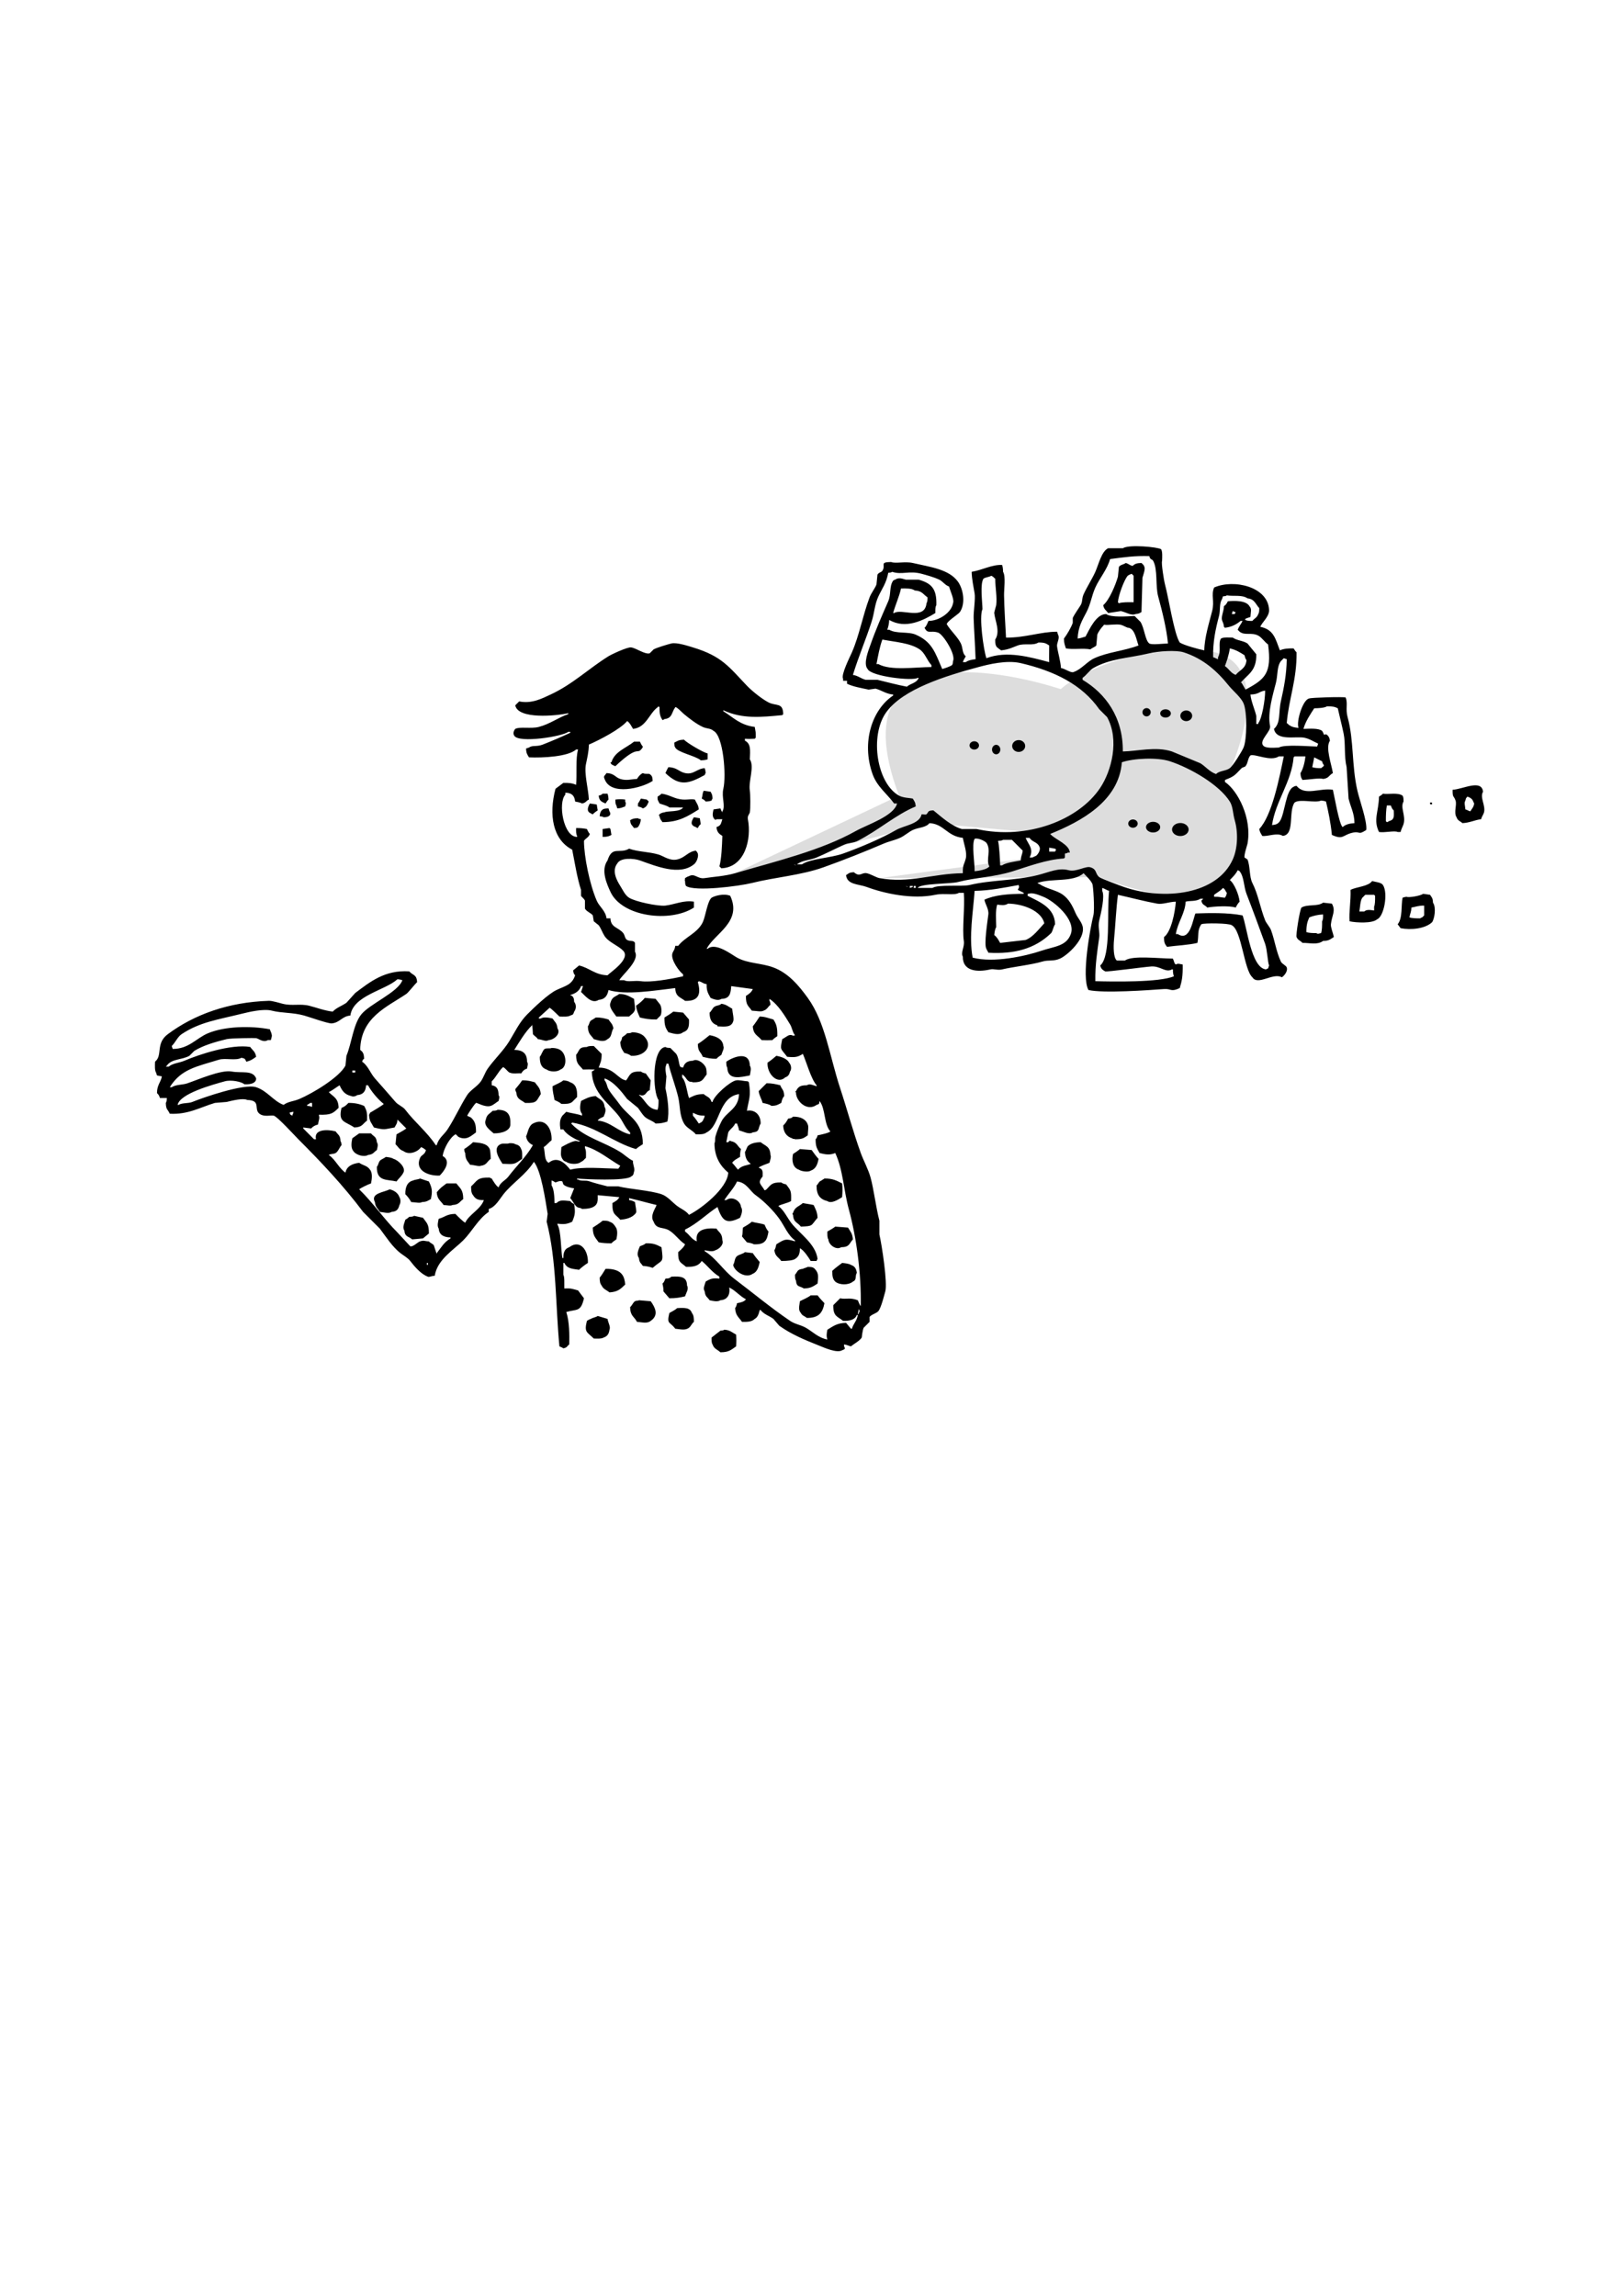 <?xml version="1.0" encoding="utf-8"?>
<!-- Generator: Adobe Illustrator 23.0.1, SVG Export Plug-In . SVG Version: 6.00 Build 0)  -->
<svg version="1.1" id="Calque_1" xmlns="http://www.w3.org/2000/svg" xmlns:xlink="http://www.w3.org/1999/xlink" x="0px" y="0px"
	 viewBox="0 0 595.276 841.89" enable-background="new 0 0 595.276 841.89" xml:space="preserve">
<path fill-rule="evenodd" clip-rule="evenodd" fill="#DDDDDD" d="M329.744,291.771l-60.12,28.44l71.28-18.36l44.28,3.96l7.2,6.84
	l-69.84,9.36l80.64-0.36c0,0,36.052,15.058,47.88,1.08s-1.8-36-1.8-36s24.054-47.915-10.263-48.349s-49.955,14.335-49.955,14.335
	S303.89,223.531,329.744,291.771z"/>
<g>
	<g>
		<path fill-rule="evenodd" clip-rule="evenodd" d="M501.104,304.371c0.423-3.071-2.376-10.66-3.24-14.4
			c-2.156-9.329-1.227-18.385-3.6-27c-0.836-3.037,0.171-5.019-0.72-7.2c-0.85-0.327-12.731,0.034-13.32,0.36
			c-2.339,0.293-4.857,8.387-3.96,10.8c-0.988-0.106-2.222-0.261-2.88-0.72c-0.824-0.372-0.78-0.617-1.44-1.08
			c0.807-9.151,3.727-15.804,3.6-25.92c-0.428-0.408-0.773-0.914-1.08-1.44c-2.174-0.029-3.724,0.127-5.04,0.72
			c-1.663-4.302-2.218-7.62-7.2-8.64c0.771-1.779,3.314-3.737,3.24-6.12c-0.267-8.568-12.934-11.497-20.16-8.28
			c-1.185,2.865,0.234,4.886-0.72,8.64c-1.084,4.265-2.817,9.701-2.88,14.4c-1.778-0.326-7.603-1.907-9-2.88
			c-2.027-2.949-4.035-16.143-5.4-21.24c-0.451-1.683-1.433-8.028-1.08-8.64c0.043-1.402,0.195-3.488-0.36-4.32
			c-1.109-0.809-11.858-1.852-14.04-0.36h-5.4c-2.41,1.138-3.5,5.991-4.68,8.64c-1.139,2.557-3.21,5.775-4.32,8.28
			c-0.709,1.599-0.293,2.659-1.08,3.96c-0.783,1.294-2.276,3.314-2.88,4.68v1.8c-0.65,1.799-2.075,4.227-3.24,5.76
			c0.027,1.867,0.357,2.372,0.72,3.6c2.735,0.521,6.153-0.168,9,0.36c0.493-0.518,1.76-0.909,2.16-1.44
			c0.12-1.32,0.24-2.64,0.36-3.96c0.315-0.952,1.463-2.536,2.16-3.24c0.226-0.103,0.022-0.498,0.72-0.36
			c0.933,0.184,4.237-0.387,5.76,0c1.14,0.29,2.236,1.146,2.88,1.08c2.341,0.547,2.807,4.461,3.6,6.48
			c-5.22,2.011-11.16,2.391-16.2,4.68c-2.662,1.209-4.766,4.109-7.56,5.04c-0.913,0.547-3.084-1.176-4.68-1.44
			c-0.181-2.671-1.101-5.514-1.44-7.92c-0.189-1.337,1.143-2.98,0.36-4.32c-0.12-0.36-0.24-0.72-0.36-1.08
			c-6.134,0.016-11.635,2.235-18.72,2.16c-0.213-4.146-0.658-11.113-0.72-15.48c-0.034-2.406,0.673-6.959-0.36-8.64
			c-0.017-1.111-0.125-1.845-0.36-2.52c-3.742-0.178-7.178,1.858-11.16,2.52c0.055,2.698,0.655,5.359,1.08,7.92
			c0.341,2.056-0.434,6.56-0.36,9c0.137,4.51,0.57,10.221,0.72,15.12c-1.322,0.149-2.765,0.419-3.6,1.08h-1.08
			c0.31-0.966,0.671-1.323,1.08-2.16c-1.353-1.022-1.026-3.079-1.8-4.68c-1.123-2.323-3.64-4.585-5.04-6.84
			c-0.981-0.735,4.11-3.833,4.68-4.68c2.177-3.236,1.219-8.477-0.72-11.16c-3.294-4.558-10.116-5.347-16.56-6.84
			c-2.786-0.645-6.493,0.307-7.92-0.36c-4.514,0.073-1.806,1.018-3.24,3.24c-0.344,0.533-1.503,0.657-1.8,1.44
			c-0.12,1.2-0.24,2.4-0.36,3.6c-0.59,1.434-1.95,3.164-2.52,4.68c-2.571,6.838-3.715,13.806-6.48,20.16
			c-0.776,1.783-4.109,8.295-3.24,9.72v0.72h1.44v1.08c2.213,1.069,5.018,1.533,7.92,2.16c0.84-0.12,1.68-0.24,2.52-0.36
			c1.971,0.453,3.964,1.994,6.48,2.16v0.36c-7.711,5.161-11.699,17.057-7.56,28.8c1.63,4.624,5.365,7.268,7.92,10.8h1.08
			c-1.173,4.642-10.976,7.754-15.12,10.08c-12.732,7.145-28.919,10.993-44.28,15.48c-3.746,1.094-8.083,1.315-11.16,1.8
			c-2.622,0.413-3.607-1.885-5.76-0.72c-0.835,0.267-0.804,0.374-1.44,0.72c-0.047,1.031-0.255,0.524,0,1.08
			c0.038,0.912,0.044,1.334,0.36,1.8c3.203,2.187,19.579,0.054,24.12-1.08c8.651-2.16,17.962-2.805,26.28-5.76
			c7.415-2.634,15.187-5.755,21.96-8.64c2.284-0.973,3.916-1.193,6.12-2.16c1.527-0.67,3.256-2.211,4.68-2.88
			c2.137-1.004,4.757-0.803,6.12-2.52c5.368,0.289,6.374,4.775,12.24,5.4c0.406,2.353,1.625,5.402,1.08,7.56
			c-0.609,2.412-1.164,2.172-1.08,5.4c-11.187,0.133-19.615,3.843-30.6,1.8c-1.173-0.218-3.226-1.523-4.68-1.8
			c-1.858-0.353-2.492,1.574-4.68-0.36c-1.834,0.094-1.829,0.418-2.88,1.08c0.406,3.584,4.627,3.228,7.56,4.32
			c6.569,2.447,16.78,4.644,25.2,2.88c3.323-0.696,6.933,0.323,8.64-0.72h1.8c0.435,5.195-0.664,13.292,0,17.64
			c0.341,2.23-1.233,4.208-0.36,5.76c-0.09,5.2,4.999,5.839,10.08,4.68c1.298-0.296,2.667,0.398,4.32,0
			c3.774-0.908,10.904-1.718,14.76-2.88c2.273-0.685,4.025,0.012,6.48-1.08c2.716-1.208,9.457-7.297,8.28-11.88
			c-0.417-1.624-1.904-3.233-2.52-4.68c-1.188-2.792-2.431-5.211-4.68-6.84c-2.496-1.807-6.023-2.158-8.64-3.96
			c-0.621-0.232-0.352-0.07-0.72-0.36c5.081-1.89,13.082-0.094,16.92-3.6c1.046,1.139,2.608,2.517,3.24,3.96
			c0.287,0.471,0.908,9.379,0.36,11.52c-1.033,4.034-4.514,22.563-1.8,27.36c5.416,1.233,22.019,0.066,27.72-0.36
			c2.701-0.202,2.381,1.222,5.76-0.36c0.785-2.654,1.144-4.188,1.08-8.64c-1.163-0.158-1.671-0.526-2.52,0
			c-0.603-0.319-0.605-1.199-1.08-2.16c-5.833-0.066-14.813-1.244-17.64,0.72h-2.88c-1.329-0.906-1.309-5.176-1.08-7.56
			c0.564-5.867,0.745-11.098,1.44-16.56c4.795,1.066,9.702,2.391,14.4,3.24c2.01,0.363,4.298-0.673,6.84-0.72
			c-0.296,3.957-1.706,11.061-4.32,12.96c-0.026,2.218,0.277,2.465,1.08,3.6c3.613-0.496,7.875-0.655,11.16-1.44
			c0.575-2.782-0.162-4.59,1.44-6.84c1.004-0.523,10.325-0.397,11.16,0.36c3.657,1.855,4.47,16.377,7.56,19.08
			c1.978,3.191,7.578-1.827,10.8,0c0.733-0.419,2.292-2.136,1.8-3.6c-0.254-0.756-1.757-1.279-2.16-2.16
			c-1.76-3.845-2.13-7.466-3.6-11.52c-0.404-1.114-1.747-2.552-2.16-3.6c-1.862-4.724-2.562-9.545-4.68-13.68
			c-1.153-2.251-0.796-6.238-1.8-8.64c-0.36-0.24-0.72-0.48-1.08-0.72c-0.25-0.906,1.001-4.611,1.08-5.04
			c1.725-9.364-3.559-19.508-8.28-22.68v-0.72c3.714-1.378,3.728-1.908,6.12-4.32c0.28-0.282,1.216-0.435,1.44-0.72
			c0.955-1.215,0.802-2.878,1.8-3.96c1.805-0.648,7.314,2.359,10.44,0.36h1.8c-1.678,8.117-4.313,21.632-9,26.64
			c0.241,1.317,0.596,1.538,1.08,2.52c1.984,0.326,5.475-1.33,7.56,0c4.518-0.499,1.935-8.847,4.32-12.24
			c2.029-1.449,7.442,0.307,9.72-0.72c0.935,0.072,1.223,0.159,1.8,0.36c0.848,3.705,1.738,7.784,2.16,12.24
			c4.082,1.857,3.914,0.14,7.2-0.72C499.187,304.54,497.781,306.497,501.104,304.371z M332.264,324.891
			c0.621,0.232,0.352,0.07,0.72,0.36C332.363,325.019,332.632,325.181,332.264,324.891z M334.784,325.251
			c-0.36,0.12-0.72,0.24-1.08,0.36v-0.72h1.08V325.251z M335.864,325.611h-0.72v-0.72h0.72V325.611z M416.144,225.891
			c-2.839,0.131-8.681,0.623-10.44-0.72c-3.691-0.011-6.167,5.716-7.56,8.28c-1.112,0.268-1.618,0.574-2.88,0.72
			c0.139-4.381,1.773-6.868,3.24-9.72c1.587-3.086,1.808-5.752,3.24-9c1.438-3.261,4.427-6.734,5.4-10.44
			c5.263-0.685,9.043-1.249,14.4-1.08c0.378,1.561,0.948,0.885,1.44,1.8c1.694,3.153,0.754,9.127,1.8,12.96
			c1.556,5.702,3.073,11.846,3.6,17.28c-2.073,0.052-5.862,0.571-6.84,0c-1.531-1.09-1.799-5.656-3.24-7.92L416.144,225.891z
			 M360.704,212.211c0.697-0.545,2.111-0.58,2.88-1.08c0.824,0.372,0.78,0.617,1.44,1.08c0.037,3.558,0.728,6.747,0.36,9.72
			c-0.041,0.329-0.756,2.513-0.72,2.88c0.278,2.819,2.316,6.731,0.36,9.72c-0.035,2.954,0.632,2.736,2.16,3.96
			c2.795-0.273,4.456-1.202,6.12-1.8c2.556-0.919,5.555,0.218,7.56-1.08c2.274-0.02,2.739,0.31,3.96,1.08
			c-0.002,2.452-0.083,4.516,0,6.12c-6.932-1.834-15.509-4.311-23.04-1.44c-1.045-3.083-2.76-15.183-1.44-18
			C360.296,220.524,359.417,214.222,360.704,212.211z M321.824,249.291h-4.32c-1.722-0.434-2.802-1.525-4.68-1.8
			c2.037-6.64,4.8-13.118,6.84-19.44c1.072-3.321,1.085-6.275,2.52-9.36c1.279-2.748,2.946-4.915,3.6-8.64
			c0.835-0.082,1.015-0.071,1.44-0.36c3.63,1.212,6.167-0.527,10.8,0.72c1.903,0.512,4.474,1.216,6.48,2.16
			c1.279,0.602,2.106,2.017,3.6,2.52c0.415,1.64,2.019,4.878,1.44,6.12c-0.546,3.347-5.05,6.491-9,6.48
			c-0.403,0.886-0.727,1.918-1.44,2.52c1.206,2.514,2.243,0.791,5.04,1.8c1.788,0.645,6.539,8.03,5.4,10.44
			c-0.082,0.835-0.071,1.015-0.36,1.44c-0.807,0.584-2.704,1.189-3.6,1.44c-2.612-6.059-3.691-9.968-9.72-12.6
			c-2.781-1.214-7.129-0.224-9.72-1.8h-0.72c0.39-1.041,0.66-2.231,0.72-3.6c6.067,3.541,12.598,0.097,16.92-2.52
			c-0.024-1.117-0.051-2.272,0.36-2.88c0.241-6.208-1.993-8.082-6.48-9.36h-4.68c-1.202-0.284-2.544-0.971-3.96,0
			c-0.621,0.232-0.352,0.07-0.72,0.36c-1.468,2.085-0.694,5.032-1.8,7.56c-2.452,5.602-4.524,10.287-6.48,15.84
			c-0.76,2.158-2.793,7.092-1.08,9c1.284,2.767,16.675,4.485,18.36,3.24h0.36c-0.727,1.974-2.917,1.99-4.32,3.24
			C329.047,251.154,325.145,250.065,321.824,249.291z M341.624,243.891v0.72c-6.171,0.035-14.96,1.407-19.44-1.08h-0.72
			c0.69-3.485,1.12-6.09,2.16-9c4.897,0.936,10.194,1.239,13.68,3.6C339.304,239.486,339.988,242.162,341.624,243.891z
			 M327.584,224.811c0.817-3.043,2.251-6.047,2.88-9c1.96-0.044,3.939-0.089,5.04,0.72c2.725,0.153,3.052,1.411,4.68,2.52
			c-0.008,0.982-0.014,1.65-0.36,2.16c-0.677,6.493-9.192,1.775-11.88,3.6H327.584z M291.224,316.971
			c0.621,0.232,0.352,0.07,0.72,0.36C291.323,317.099,291.592,317.261,291.224,316.971z M352.784,304.011
			c-3.81-1.062-7.564-4.505-10.44-6.84c-2.086,0.093-1.602,0.363-2.52,1.44c-0.352,0.212-0.684,0.03-1.8,0
			c-0.739,3.633-6.515,4.101-9.36,5.76c-5.187,3.025-13.667,6.604-19.44,8.64c-4.788,1.689-11.845,1.809-15.12,3.96h-1.8
			c1.932-1.569,4.676-1.471,7.2-2.52c3.205-1.331,7.014-3.298,10.08-4.68c1.83-0.825,3.285-0.548,5.04-1.44
			c7.549-3.836,14.035-9.644,21.24-12.6c-0.14-1.647-0.487-1.863-1.08-2.88c-0.905-0.233-3.494-0.229-5.04-1.08
			c-8.13-4.473-10.917-21.941-4.68-30.6c6.151-8.539,21.847-13.342,33.84-16.56c3.617-0.97,10.296-2.647,15.48-1.44
			c12.424,2.892,22.505,7.91,28.8,16.92l2.88,2.88c4.602,8.401,1.601,19.72-2.52,25.92c-7.799,11.734-26.658,19.256-45.36,15.12
			H352.784z M384.824,310.851c0.72,0.12,1.44,0.24,2.16,0.36l0.36,0.36c-0.12,0.24-0.24,0.48-0.36,0.72h-2.16V310.851z
			 M376.184,307.251h1.44c0.962,1.58,2.863,1.466,3.6,3.24c0.479,0.782-0.051,2.255-1.08,3.24c-0.308,0.238-1.13,0.487-1.44,0.72
			h-1.08C379.303,311.26,377.087,309.615,376.184,307.251z M375.104,311.931c-0.196,1.723-0.63,1.73-0.72,3.6
			c-1.909,0.406-5.322,0.747-6.84,1.8h-0.72c0.016-1.907-0.463-8.397-0.72-8.64v-0.36c0.912-0.038,1.334-0.044,1.8-0.36h3.24
			C372.464,309.291,373.785,310.611,375.104,311.931z M357.464,307.611c0.955-0.45,3.483,0.579,4.32,1.44
			c1.906,2.73-0.304,6.256,1.08,8.64c-0.649,1.111-3.892,1.678-5.4,1.8C357.57,316.921,356.313,309.555,357.464,307.611z
			 M382.664,328.851c3.851,1.498,12.03,8.343,10.08,13.68c-1.646,4.506-6.029,4.501-10.8,6.12c-5.641,1.914-17.542,4.59-25.2,2.52
			c-1.437-7.727,0.167-16.565,0.72-24.48c5.763-0.109,10.888-1.196,16.2-2.16v0.36c0.28,0.511-0.044,0.629-0.36,1.44
			c0.72,0.36,1.44,0.72,2.16,1.08v0.36c-5.55-0.003-10.764,0.429-14.4,2.16c0.28,1.648,1.672,3.456,1.44,5.4
			c-0.286,2.397-1.679,11.062-0.72,12.6c0.335,0.868,0.394,0.568,0.72,1.44c9.489,0.554,17.049-1.392,23.04-7.2
			c0.664-0.903,0.771-2.373,1.44-3.24c-0.191-6.209-5.823-8.228-10.08-10.44v-0.72h0.36
			C378.642,327.109,381.358,328.343,382.664,328.851z M365.744,331.731c1.316,0.148,2.781,0.445,3.96-0.36
			c5.617,0.059,12.247,2.64,13.32,7.2c-1.886,1.999-4.129,5.099-6.84,6.12c-3.12,0.36-6.24,0.72-9.36,1.08
			c-0.597-1.042-1.18-2.193-2.16-2.88c0.106-0.988,0.261-2.222,0.72-2.88C365.356,337.381,365.056,333.761,365.744,331.731z
			 M422.264,354.411c3.365-0.229,5.227,2.401,7.56,1.08h0.36c0.017,1.111,0.125,1.845,0.36,2.52c-5.29,2.304-22.583,1.96-28.8,1.8
			c-0.086-6.075,0.689-10.79,1.44-16.2c0.228-1.642-0.56-3.832,0-6.12c0.679-2.777,2.095-8.864,1.08-10.8v-1.08
			c1.17,0.332,1.415,0.745,2.52,1.08c-0.835,7.825,0.764,23.914-3.24,27.36c0.309,1.292,0.853,1.594,1.8,2.16
			C405.869,356.482,419.393,354.606,422.264,354.411z M454.664,319.491c1.643,2.01,1.509,5.674,2.52,8.28
			c2.223,5.731,4.775,12.638,6.84,18.36c0.75,2.079,0.954,6.87,1.44,7.92c-0.12,0.36-0.24,0.72-0.36,1.08
			c-0.621,0.232-0.352,0.07-0.72,0.36c-5.47-0.38-7.039-15.672-8.64-19.8c-5.416-1.069-12.178-0.893-17.28-0.72
			c-0.977,2.142-1.922,10.511-6.48,7.56h-0.72c0.661-4.28,3.412-7.595,3.6-11.88c1.469-0.427,3.825,0.013,5.4-1.08h1.08l-0.72,0.72
			c0.389,1.754,1.249,1.429,2.16,2.52c2.374-0.441,8.214-0.753,10.44,0c0.41-0.82,0.818-1.559,1.44-2.16
			c-0.206-2.398-1.974-6.754-3.6-7.92c1.084-1.159,2.127-2.069,2.88-3.6C454.566,319.363,454.297,319.202,454.664,319.491z
			 M445.304,328.851v-0.72c1.006-0.781,2.45-1.507,3.24-2.52c0.87,0.482,0.831,1.13,1.44,1.8c-0.204,1.141-0.316,1.047-0.72,1.8
			C447.134,329.018,447.365,328.805,445.304,328.851z M451.064,293.931c1.203,1.913,1.109,4.465,1.8,6.84
			c1.265,4.347,1.161,10.212-0.72,14.4c-5.747,12.793-24.868,15.23-39.96,10.08c-1.026-0.35-8.294-3.039-9-3.6
			c-1.587-1.262-0.753-2.857-3.24-3.6c-1.682-0.586-5.242,1.787-7.92,1.08c-3.852-1.017-6.836,0.625-11.52,1.8
			c-8.086,2.029-16.96,1.717-24.84,3.6c-2.841,0.679-11.448-0.293-13.68,1.08h-5.4c0.964-1.69,12.021-1.441,14.76-2.16
			c6.395-1.678,13.25-1.789,20.16-3.96c5.588-1.756,12.36-4.311,18.72-4.68l0.36-0.36v-1.44c0.74-0.144,0.694-0.089,1.08-0.36h0.72
			c-0.176-2.957-5.014-4.67-6.84-6.48l-0.36-0.36c11.262-4.54,25.207-12.011,26.28-26.28c4.26-1.463,12.969-1.893,17.64-0.36
			C436.739,281.677,447.203,287.789,451.064,293.931z M456.104,274.131c-0.666,1.526-3.797,6.608-5.04,7.56
			c-1.407,1.078-3.843,0.891-5.04,2.16c-2.38-0.803-3.82-2.758-5.76-3.96c-3.48-1.44-6.96-2.88-10.44-4.32
			c-5.959-1.936-12.479-0.091-18,0c0.133-12.542-6.354-21.273-14.76-26.28v-0.72c1.405-0.95,2.549-2.786,3.96-3.6
			c5.936-3.425,12.821-3.595,20.52-5.4c3.248-0.762,9.806-1.265,12.6-0.36c7.245,2.347,12.26,6.889,16.56,12.24
			c1.552,1.931,4.393,4.155,5.4,6.48C457.486,261.123,457.347,271.282,456.104,274.131z M449.264,244.251
			c0.672-1.73,1.539-4.348,1.8-6.48c2.333,0.538,3.758,1.468,5.4,2.52c0.182,0.766,0.322,1.302,0.72,1.8
			c-0.282,3.179-2.466,3.532-3.96,5.4C451.428,246.849,450.733,245.238,449.264,244.251z M456.824,252.891
			c-0.48-0.84-0.96-1.68-1.44-2.52h-0.36c2.708-3.188,5.839-4.262,5.76-10.44c-1.08-1.32-2.16-2.64-3.24-3.96
			c-1.627-1.073-3.859-1.056-5.4-2.16c-1.402-0.043-3.488-0.195-4.32,0.36c-1.099,1.523,0.17,4.804-1.08,6.84v0.72
			c-0.941-0.289-0.853-0.447-1.8-0.72c-0.119-5.67,0.893-10.304,2.16-15.12c0.543-2.063,0.046-4.615,1.08-6.12
			c0.12-0.36,0.24-0.72,0.36-1.08c0.835-0.082,1.015-0.071,1.44-0.36c2.318,0.417,5.572-0.307,7.56,1.08
			c2.631,0.274,2.954,2.126,4.32,3.6c-0.008,0.982-0.014,1.65-0.36,2.16c-0.503,1.406-1.361,1.506-2.16,2.52
			c-1.049,0.011-1.962,0.018-2.52-0.36c-0.784-0.378,1.292-0.893,1.8-1.08c0.113-1.949,0.585-2.89-0.36-3.96
			c-1.224-2.14-5.521-2.03-7.92-1.8c-0.437,0.855-0.675,1.275-1.44,1.8c-0.036,1.934-1.019,3.573-0.72,5.04
			c0.127,0.622,0.65,1.208,0.72,2.52l0.36,0.36c2.503-0.294,4.218-1.238,5.76-2.52h0.72c-0.521,1.141-1.258,1.909-1.8,3.24
			l0.72,0.72c1.93,1.524,4.307,0.1,6.84,1.44c1.331,0.704,2.359,2.397,3.6,3.24C466.471,246.827,464.119,249.02,456.824,252.891z
			 M453.224,224.451l-0.36,0.72h-1.08c0.12-0.36,0.24-0.72,0.36-1.08c0.621,0.232,0.352,0.07,0.72,0.36H453.224z M461.504,265.491
			h-0.72v-2.88c-0.408-2.056-1.898-5.293-2.16-7.92c3.267-0.085,3.057-1.146,5.4-1.44c0.031,3.557-1.261,10.518-2.52,11.88V265.491z
			 M469.064,274.131c-2.014,0.075-4.816,0.343-5.76-0.72c-1.613-1.907,2.958-5.164,2.52-7.2c-1.032-4.802,1.143-11.825,2.16-15.84
			c0.709-2.798,0.316-5.918,1.8-7.92l1.08-1.08c0.36,0.12,0.72,0.24,1.08,0.36c-0.06,5.531-1.004,10.336-2.16,15.48
			c-0.91,4.047,0.027,7.851-2.52,10.08c0.881,4.574,8.076,2.601,11.16,3.24c1.96,0.406,3.434,1.464,5.04,2.16
			c-0.12,0.36-0.24,0.72-0.36,1.08C480.563,273.74,471.044,272.89,469.064,274.131z M484.904,279.171
			c0.229,0.803,0.266,0.951,0.72,1.44c-0.418,0.8-0.521,0.542-1.08,1.08c-1.285,0.007-2.433-0.079-3.24-0.36
			c0.24-1.2,0.48-2.4,0.72-3.6C482.984,278.211,483.944,278.691,484.904,279.171z M488.864,289.611
			c-4.816-0.77-10.24,2.416-13.32-1.44c-0.74,0.144-0.694,0.089-1.08,0.36c-2.908,1.196-3.177,9.811-5.04,12.6
			c-0.686,0.976-1.343,1.291-2.88,1.44c1.288-8.771,7.186-15.885,7.92-24.84l0.36-0.36h3.96c-0.164,1.925-0.837,4.712-1.8,6.12
			c0.071,1.5,0.251,1.65,0.72,2.52c2.365-0.094,6.433-0.83,7.56-0.36c2.179-0.26,2.079-1.31,3.6-2.16
			c-0.477-3.24-2.825-9.291-1.08-11.88c-0.207-1.209-0.4-1.506-1.08-2.16c-0.69-0.331-0.264-0.144-1.08,0
			c-0.199-0.452-0.433-1.087-0.72-1.44c-1.294-1.028-4.497-0.802-6.84-0.72c0.818-2.901,2.536-5.338,3.96-7.56
			c1.388-0.029,3.729-0.094,4.68-0.72c1.9-0.027,2.898,0.148,3.96,0.72c0.617,2.811,1.629,6.725,2.16,9.36
			c0.737,3.66,0.1,8.076,1.08,12.24c0.24,3.84,0.48,7.68,0.72,11.52c0.722,3.055,2.13,5.317,2.16,9
			c-1.824,0.106-3.34,0.493-4.32,1.44C491.18,302.522,489.391,291.68,488.864,289.611z M419.024,211.851
			c0.279-0.933,1.078-3.122,0.72-3.96c-0.372-0.979-0.516-0.792-1.08-1.44c-1.674,0.047-2.408,0.262-3.24,1.08
			c-1.333-0.317-1.249-0.715-2.52-1.08c-0.769,0.572-1.996,0.631-2.52,1.44c-0.12,1.2-0.24,2.4-0.36,3.6
			c-0.861,2.994-3.157,8.563-5.4,10.44c0.326,1.65,1.046,1.762,1.8,2.88c1.56-0.24,3.12-0.48,4.68-0.72
			c1.832,0.366,3.84,1.799,5.4,1.08c1.35-0.13,1.339-0.279,2.16-0.72C418.784,220.251,418.904,216.051,419.024,211.851z
			 M415.784,220.851c-1.842-0.026-4.101-0.086-5.4,0.36c-0.12-0.12-0.24-0.24-0.36-0.36c0.139-2.448,2.316-8.297,3.6-9.72
			c0.348-0.289,0.987-0.531,1.44-0.72l0.72,0.72V220.851z M322.544,447.651c-1.263-4.85-2.074-11.62-3.24-15.84
			c-0.843-3.053-2.631-6.312-3.6-9c-2.854-7.92-4.997-15.977-7.56-23.76c-3.834-11.644-5.454-24.242-11.88-33.12
			c-3.197-4.417-7.072-9.106-12.6-11.16c-4.429-1.645-9.364-1.413-13.32-3.6c-1.982-1.095-7.914-5.774-10.8-3.24h-0.36
			c2.733-5.518,13.167-9.81,8.64-19.44c-2.435-0.987-5.88,0.082-6.84,0.72c-1.562,1.306-2.193,6.829-3.24,9
			c-1.928,3.997-6.487,5.371-9,8.64h-1.08c-0.172,1.537-0.857,1.964-1.08,2.88c-0.57,2.336,2.654,6.67,3.96,7.56v0.72
			c-5.067,1.126-11.802,2.294-15.48,1.8c-2.458-0.33-4.819,0.406-6.12-0.36h-1.8c1.006-1.983,7.578-7.172,5.76-10.44v-3.24
			c-0.545-1.087-1.776-0.462-2.88-1.08c-0.899-0.503-0.797-1.731-1.44-2.52c-1.755-2.153-4.602-1.993-4.68-5.4h-1.44
			c-0.377-2.851-2.636-4.264-3.6-6.48c-2.574-5.919-4.67-16.162-4.68-21.96c0.673-1.028,1.642-1.119,2.16-2.52
			c-0.473-0.482-0.781-1.144-1.08-1.8c-1.113-0.23-2.404-0.382-3.96-0.36c-0.024,1.117-0.051,2.272,0.36,2.88v0.36
			c-5.026,0.067-7.096-12.515-4.32-15.48v-0.72c2.398,0.044,3.366,1.093,3.6,3.24c0.751,0.149,1.972,0.341,2.52,0.72
			c1.604-0.334,1.312-0.876,2.52-1.44c-0.183-3.902-1.775-9.513-1.08-12.96c0.435-2.161,1.036-4.467,1.08-7.2
			c3.822-1.649,11.623-5.689,14.04-8.64c0.868,0.477,1.68,2.053,2.16,2.88c4.841-0.519,5.874-5.638,9-7.92l0.36-0.36
			c0.12,0.12,0.24,0.24,0.36,0.36c-0.045,2.489,0.244,3.35,1.08,4.68c0.621-0.232,0.352-0.07,0.72-0.36
			c2.967-0.293,2.602-2.54,3.96-4.32c0.241-0.51,2.618,2.011,3.24,2.52c1.951,1.598,4.499,3.605,6.84,4.68
			c1.603,0.736,2.808,0.413,3.96,1.44c3.627,1.811,4.73,16.449,3.6,21.24c-0.748,3.172,0.929,6.361-0.36,8.28v0.36
			c-0.289-0.348-0.531-0.987-0.72-1.44c-0.84,0.12-1.68,0.24-2.52,0.36c-0.316,1.406-0.576,2.609,0.36,3.6
			c0.536,0.231,0.156,0.447,0.72,0h2.16c-0.559,1.618-0.452,2.35-2.16,2.88c0.169,1.879,0.941,2.495,2.16,3.24
			c-0.137,3.729-0.304,8.304-1.08,11.16l0.72,0.72c8.679-0.406,11.117-10.696,9.72-18c-0.24-1.256,0.576-1.837,0.72-2.52
			c0.259-1.233,0.198-6.768,0-7.92c-0.595-3.468,1.782-8.8,0-11.52c0.141-3.33,0.414-5.753-1.8-6.84v-0.72
			c1.599,0.142,1.731,0.061,3.6,0l0.36-0.36c0.065-2.275-0.063-2.072-0.36-3.96c-5.381-0.661-7.838-3.473-11.52-5.76v-0.36
			c6.933,3.303,14.128,2.508,21.6,1.8l0.36-0.36c-0.083-4.395-2.574-2.863-5.4-4.32c-2.397-1.236-6.069-4.177-7.92-6.12
			c-6.553-6.88-9.181-10.835-19.8-14.04c-1.508-0.455-5.914-1.939-7.92-1.44c-1.254,0.312-5.138,1.447-6.48,2.16
			c-0.48,0.48-0.96,0.96-1.44,1.44c-1.753,0.522-4.916-1.913-6.84-2.16c-1.371-0.176-7.122,2.522-8.28,3.24
			c-7.16,4.436-13.114,10.278-21.24,14.04c-3.174,1.47-6.883,3.462-11.52,2.52l-1.44,1.44c1.005,5.224,15.069,3.886,19.44,2.88v0.36
			c-3.643,1.187-6.581,3.581-10.8,4.68c-2.847,0.742-6.991-0.173-8.64,0.72c-0.585,0.698-0.905,1.69-0.36,2.52
			c1.757,2.824,17.756,0.245,19.8-1.44h0.72v0.36c-3.136,1.473-6.814,3.042-10.08,4.32c-2.245,0.879-3.771,0.131-5.04,1.08
			c-0.36,0.12-0.72,0.24-1.08,0.36c0.079,1.857,0.438,2.145,1.08,3.24c5.031,0.226,14.316-0.226,17.28-2.88h0.72
			c-0.958,3.267-0.373,9.217-0.72,12.96c-1.237-0.566-2.607-0.778-4.68-0.72c-0.96,0.72-1.92,1.44-2.88,2.16
			c-2.52,9.52-1.023,18.632,6.12,22.32c0.998,5,1.805,10.353,3.24,14.76v2.16c0.208,0.474,1.229,1.103,1.44,1.8v2.88
			c0.45,1.043,2.273,1.646,2.88,2.52c0.12,0.72,0.24,1.44,0.36,2.16c0.6,0.48,1.2,0.96,1.8,1.44c0.956,1.303,1.263,2.561,2.16,3.96
			c1.467,2.289,4.953,3.448,6.84,5.4c2.857,3.044-4.855,7.978-5.76,9c-4.636-0.151-6.572-2.709-10.44-3.6
			c-0.72,0.6-1.44,1.2-2.16,1.8c0.161,1.072,0.182,1.215,0.72,1.8c-1.179,3.576-3.58,3.843-6.84,5.4c-3.07,1.467-8.348,6.525-10.8,9
			c-2.766,2.791-4.358,6.236-6.48,9.72c-2.15,3.531-5.571,6.74-7.92,10.08c-1.067,1.517-1.458,3.123-2.52,4.68
			c-1.256,1.843-3.89,3.233-5.04,5.04c-2.663,4.185-4.466,8.418-7.2,12.6c-1.272,1.946-3.27,3.148-3.96,5.76h-0.36
			c-3.174-4.821-7.696-8.391-11.16-12.96c-0.904-1.193-2.653-1.764-3.6-2.88c-2.518-2.967-5.047-5.772-7.56-8.64
			c-1.715-1.958-2.497-4.637-4.68-6.12c0.316-0.85,0.135-0.594,0.72-1.08c-0.059-1.823-0.395-2.473-1.44-3.24
			c0.256-11.92,9.623-15.611,16.92-20.52c0.774-0.521,2.997-3.449,3.96-4.32c-0.152-2.913-1.567-2.417-2.88-3.96
			c-8.946-0.588-14.391,3.857-19.8,7.92c-1.08,1.2-2.16,2.4-3.24,3.6c-1.82,1.242-3.559,1.732-5.04,3.24
			c-3.162-0.373-5.908-1.483-8.64-2.16c-3.35-0.83-6.212,0.163-9.72-0.72c-1.124-0.283-3.816-1.118-5.04-1.08
			c-14.764,0.462-27.34,4.984-37.08,12.24c-4.583,3.414-1.775,7.758-4.68,10.08c-0.041,1.329-0.158,3.186,0.36,3.96
			c0.12,0.36,0.24,0.72,0.36,1.08c0.6,0.12,1.2,0.24,1.8,0.36c-0.487,2.359-1.772,3.04-1.8,6.12c0.561,0.541,0.818,0.913,1.08,1.8
			h2.52c-0.038,0.912-0.044,1.334-0.36,1.8c0.041,2.641,0.779,2.334,1.44,3.96c6.756,0.369,11.095-2.339,16.56-3.96
			c1.44-0.12,2.88-0.24,4.32-0.36c2.333-0.579,6.109-1.471,7.56-0.72c5.573,0.138,1.789,3.845,5.04,5.4
			c1.598,0.764,3.694,0.122,4.68,0.36c1.297,0.313,7.654,7.294,9,8.64c8.415,8.413,16.538,17.024,23.76,26.64l6.12,6.12
			c2.227,2.957,4.655,6.761,7.56,9c1.148,0.885,2.732,1.754,3.6,2.88c1.576,2.045,3.925,4.835,6.48,5.76
			c0.416,0.254,1.22-0.247,2.52-0.36c0.904-5.889,6.918-9.437,10.44-12.96c3.202-3.203,5.549-7.912,9.36-10.44v-1.08
			c2.409-0.639,3.993-3.633,5.4-5.4c3.338-4.193,8.242-7.176,11.16-11.88c2.687,3.312,4.217,13.996,5.04,19.08
			c-0.12,0.96-0.24,1.92-0.36,2.88c3.702,14.381,3.207,30.501,4.68,45.72c0.452,0.199,1.087,0.433,1.44,0.72
			c1.507-0.322,1.216-0.719,2.16-1.44c0.072-3.362,0.109-8.265-1.08-11.88c3.893-1.162,5.325,0.102,6.48-5.04
			c-0.72-0.96-1.44-1.92-2.16-2.88c-2.124-0.574-2.476-0.831-5.04-0.72c-0.043-2.032,0.143-4.131-0.36-5.04v-4.32h0.36
			c1.063,2.105,2.697,2.11,5.4,2.52c0.867-0.861,2.225-1.875,3.24-2.52c0.231-4.38-2.691-8.863-6.84-5.76
			c-1.616,0.551-2.164,1.805-2.16,3.96h-0.36c-0.576-2.963-0.418-10.033-1.8-12.24v-0.36c2.426,0.317,3.599,0.163,5.4-0.72
			c1.121-2.61,1.172-3.522,0.72-6.48c-0.683-0.357-0.989-0.496-1.44-1.08c-2.295-0.168-3.666-0.635-5.04,0.72h-0.72
			c-0.024-2.053-0.157-5.131-1.08-6.48v-1.8c0.752,0.168,0.99,0.55,1.44,0.72c0.374-0.101,1.707-0.795,2.52-0.36
			c0.12,0.36,0.24,0.72,0.36,1.08c0.809,0.824,2.553,1.265,3.96,1.44c-0.48,1.2-0.96,2.4-1.44,3.6
			c0.856,0.811,1.562,2.633,2.52,3.24c0.757,0.48,1.224,0.19,1.8,0.72c1.889-0.012,3.615-0.229,4.68-1.08
			c1.074-0.848,1.161-1.93,1.08-3.96c2.64,0.24,5.28,0.48,7.92,0.72c-0.442,1.077-1.599,1.632-2.52,2.16
			c-0.103,4.463,1.093,3.964,2.88,6.12c2.026-0.159,4.501-0.696,5.76-2.52c0.329-0.558-0.242-2.624-0.36-3.96
			c-0.794-0.365-1.022-0.575-2.16-0.72v-0.72c3.368,0.737,6.865,1.778,10.08,2.52c-0.501,1.411-2.536,3.997-1.08,6.12
			c1.057,2.97,3.452,1.803,5.76,3.24c2.131,1.327,3.647,3.702,5.76,5.04c-0.44,1.119-1.68,2.13-2.52,2.88
			c-0.093,3.959,0.967,3.689,2.88,5.4c2.974,0.062,4.635-0.411,5.76-2.16c2.273,1.872,3.844,4.214,6.48,5.76v0.72
			c-2.428-0.292-3.297,0.035-5.04,1.08c-0.316,1.191-1.095,2.471-0.36,3.6c0.218,2.001,0.96,2.005,1.8,3.24
			c1.073,0.247,2.957,0.694,3.96,0c2.822-0.16,3.622-2.399,3.24-4.68c2.418,1.188,3.804,3.145,6.12,4.32
			c-0.529,0.919-2.076,1.239-3.24,1.44c-0.182,0.766-0.322,1.302-0.72,1.8c0.152,2.793,1.392,3.37,2.52,5.04
			c2.217,0.053,3.618-0.04,4.68-1.08c1.083-0.532,1.539-1.963,1.8-3.24h0.36c1.205,1.571,3.052,2.058,4.68,3.24
			c0.72,0.84,1.44,1.68,2.16,2.52c4.341,3.093,9.097,5.093,14.4,7.2c2.188,0.869,6.673,2.925,8.64,1.8
			c1.033-0.44,1.285-0.472,0.72-1.44v-0.72c1.25,0.193,1.431,0.455,2.52,0.72c1.115-0.956,3.218-2.011,3.96-3.24
			c0,0,0.279-2.743,0.72-3.6l2.16-2.16v-1.8c0.635-0.905,2.53-1.284,3.24-2.16c1.057-1.305,2.222-6.2,2.52-7.2
			c0.878-2.946-1.24-16.92-2.16-20.88V447.651z M107.264,408.771v0.36c-0.24-0.12-0.48-0.24-0.72-0.36
			c-0.12-0.24-0.24-0.48-0.36-0.72c0.548-0.197,0.602-0.254,1.44-0.36C107.481,408.431,107.535,408.385,107.264,408.771z
			 M104.024,405.171c-3.704-1.334-5.937-5.135-10.08-6.48c-4.468-1.451-19.731,3.903-23.4,5.4c-1.495,0.61-3.723,0.261-5.04,1.08
			h-0.36c0.847-4.161,12.839-7.407,17.28-8.64c2.354-0.653,6.185,0.125,7.2,1.08c2.769,0.155,4.382-0.645,4.32-2.16
			c-1.3-3.15-5.128-1.827-9-2.52c-3.934-0.704-12.388,3.025-16.2,4.32c-1.918,0.652-4.171,0.401-5.76,1.44h-0.72
			c4.143-6.68,9.889-7.573,18-10.08c2.369-0.733,6.273,0.463,8.28-0.72c1.411,0.28,1.269,0.384,1.8,1.44
			c1.717-0.392,2.452-1,3.6-1.8c-0.325-2.012-1.268-2.278-2.16-3.6c-6.918-1.181-18.863,2.769-24.12,5.04
			c-1.868,0.807-4.334,0.91-5.76,2.16h-1.08c0.12-0.12,0.24-0.24,0.36-0.36c1.833-2.586,5.376-2.013,8.28-3.6l1.8-1.8
			c3.264-2.028,7.77-3.329,11.88-4.32c1.514-0.365,10.457-0.443,10.8-0.36c1.202,0.292,2.573,1.717,4.32,0.72h1.08
			c0.238-0.992,0.422-1.374,0.36-1.8c-0.219-1.233-0.419-1.116-0.72-2.16c-7.055-1.352-16.572-1.122-22.68,1.44
			c-4.363,1.83-7.033,5.776-12.96,5.76c-0.12-0.36-0.24-0.72-0.36-1.08c1.287-1.194,2.156-3.357,3.6-4.32
			c6.683-4.456,13.19-5.302,22.32-7.56c2.407-0.595,7.72-1.869,10.8-1.08c3.699,0.947,7.646,0.624,11.88,1.8
			c1.529,0.425,8.864,3.002,10.08,2.88c3.082-0.308,3.765-2.647,6.84-2.88c0.996-7.388,12.713-9.19,17.28-13.32
			c0.935,0.072,1.223,0.159,1.8,0.36c-1.608,4.472-11.965,8.643-15.12,12.6c-2.901,3.638-3.496,10.57-5.4,15.12
			c-0.12,1.2-0.24,2.4-0.36,3.6c-2.293,4.357-12.086,10.188-16.92,12.24C107.725,403.885,105.628,403.915,104.024,405.171z
			 M130.304,392.571v0.72h-1.08v-0.72H130.304z M114.464,404.451v1.44c-0.578-0.205-0.86-0.302-1.8-0.36v-0.36
			c0.448-0.241,0.744-0.391,1.08-0.72H114.464z M156.944,463.851h-0.36v-0.72h0.36V463.851z M248.384,442.251
			c-1.731-1.287-3.556-3.575-5.76-4.32c-4.173-1.411-11.787-1.871-15.84-2.88h-3.96c-1.775-0.451-4.972-1.242-6.48-1.8
			c-1.696-0.627-3.107,0.072-4.32-0.72h-0.36v-0.36c2.588,0.253,17.878,0.997,19.8-0.72c0.866-0.472,0.85-0.734,1.08-1.8
			c0.472-1.031-0.578-2.818-0.36-3.96c-1.855-0.91-3.093-2.252-4.68-3.24c-5.966-3.714-12.898-5.251-17.64-10.08l-0.36-0.36
			c0.12-0.12,0.24-0.24,0.36-0.36c8.917,1.542,15.212,7.393,23.4,9.72c0.651-0.624,1.796-1.315,2.52-1.8
			c-0.043-8.537-5.267-9.955-8.64-14.76c-1.262-1.798-2.99-3.642-3.96-5.4c-0.665-1.206-0.595-2.307-1.44-3.24v-0.72
			c3.378,1.176,6.251,4.877,8.28,7.56c1.32,1.08,2.64,2.16,3.96,3.24c0.919,1.175,1.704,2.723,2.88,3.6
			c1.135,0.846,2.591,1.202,3.6,2.16c2.063,0.002,3.003-0.331,4.32-0.72c0.814-3.503,0.102-8.571-0.72-12.24
			c0.12-1.44,0.24-2.88,0.36-4.32c-0.158-1.023-0.677-3.241,0-4.32v-0.36h0.72c1.035,4.068,2.7,8.474,3.6,12.24
			c0.777,3.254,0.385,6.602,2.16,9.72c0.94,1.65,3.181,2.509,4.32,3.96c1.724,0.034,3.052,0.008,3.96-0.72
			c5.04-2.448,4.221-12.886,11.88-14.04c-0.223,5.57-4.615,6.35-6.48,10.08c-0.868,1.736-1.685,3.682-2.16,5.4
			c-0.277,1.003,0.036,1.887-0.36,2.52c-0.042,5.134,2.257,8.498,5.04,10.8c-0.272,5.776-10.036,13.357-14.4,15.48
			C251.685,444.049,249.806,443.308,248.384,442.251z M254.144,409.131v-1.08c1.735,0.827,2.145,1.032,4.32,1.08
			c-0.144,0.74-0.089,0.694-0.36,1.08c-0.416,1.178-0.764,1.301-1.8,1.8C255.719,411.108,254.906,409.911,254.144,409.131z
			 M314.984,481.491v0.36h-0.36c0.12-0.6,0.24-1.2,0.36-1.8C315.357,480.674,315.372,480.866,314.984,481.491z M315.704,478.971
			c-0.441-0.529-0.8-1.512-1.08-2.16c-2.933-1.129-4.257-0.236-6.48-0.72l-2.52,2.52c-0.064,4.112,1.433,4.055,3.6,5.76
			c2.47,0.055,4.382-0.409,5.04-2.16h0.36c-0.379,2.325-1.613,3.058-2.16,5.04h-0.36c-0.6-0.72-1.2-1.44-1.8-2.16
			c-3.22,0.106-4.422,1.031-6.84,2.52c-0.262,1.22-0.421,2.43,0,3.6c-3.392-0.638-5.458-2.941-7.92-4.32
			c-2.022-1.133-3.937-1.284-5.76-2.52c-7.054-4.782-13.721-10.347-20.52-15.48c-3.83-2.892-6.66-7.544-10.8-10.08v-0.36
			c1.073,0.247,2.957,0.694,3.96,0c1.488-0.453,3.141-2.219,2.52-3.6c-0.086-2.677-1.14-2.713-2.16-4.32
			c-4.218-0.299-7.961,0.368-7.2,4.68c-1.934-0.692-2.729-2.531-4.32-3.6v-0.72c4.565-2.222,7.849-5.669,11.88-8.28
			c1.761,4.951,3.101,6.557,8.28,3.96c0.438-1,1.183-2.778,0.36-3.96c-0.13-2.16-3.178-4.169-5.4-2.52h-0.72
			c1.467-2.351,3.423-4.239,4.68-6.84c3.517,0.389,4.585,3.416,6.84,5.04c3.093,2.228,6.436,5.577,8.64,8.64
			c1.918,2.665,3.12,6.018,5.76,7.92v0.36c-3.483-1.05-3.733-0.824-6.84,1.08c-0.159,0.748-0.342,1.642-0.72,2.16
			c0.257,2.3,1.514,2.496,2.52,3.96c2.201,0.042,4.444-0.275,5.04-0.72c1.301-0.853,1.794-1.775,1.8-3.96
			c1.423,0.706,3.15,3.313,3.96,4.68h2.16c0.232-0.621,0.07-0.352,0.36-0.72c-0.68-5.641-6.84-9.478-9.72-13.32
			c-1.453-1.938-2.709-4.721-4.68-6.12c1.064-0.65,3.223-0.998,4.68-1.8c0.129-3.824-0.101-3.861-1.8-6.12
			c-0.766-0.182-1.302-0.322-1.8-0.72c-3.619-0.069-3.735,0.864-5.4,2.52c-0.37,0.291-0.089,0.133-0.72,0.36
			c-1.25-2.264-2.812-2.634-0.72-5.04c0.075-2.046,0.085-2.734-1.44-3.24c0.357-0.566,3.266-1.497,3.96-1.8
			c0.265-1.106,0.702-2.184,0.36-2.88c-0.133-3.172-1.824-3.263-3.6-4.68c-2.017,0.051-3.633,0.426-4.68,1.44
			c-0.45,0.561-0.641,1.592-1.08,2.16c0.123,2.197,0.761,3.42,2.16,4.32c-1.446,0.689-3.311,0.507-4.68,2.16
			c-0.317-0.242-1.343-1.721-2.16-2.52c0.477-0.868,2.053-1.68,2.88-2.16c0.002-1.197,0.103-2.142,0.36-2.88
			c-1.344-1.068-1.49-2.484-3.6-2.88c-0.795-0.305-0.404-0.28-1.08,0.36h-0.72c0.24-1.2,0.48-2.4,0.72-3.6
			c0.596-1.207,2.005-1.903,2.52-3.24h0.72c0.286,1.081,0.556,1.266,0.72,2.52c1.485,0.313,3.581,1.654,5.04,0.72
			c2.723-0.26,1.809-1.494,2.88-3.24c0.05-3.425-2.377-5.237-5.04-4.68c0.736-4.445,1.559-5.257,0.72-10.44l-0.36-0.36
			c-1.75-0.102-3.178-0.564-4.32-0.36c-2.218,0.395-8.208,5.649-8.64,7.92h-0.36c-0.607-1.89-1.618-1.765-2.88-2.88
			c-2.821,0.015-3.574,0.644-5.4,1.44c-0.762-2.127-1.04-6.025-2.52-7.56v-1.08c1.197,0.569,1.499,1.95,2.52,2.52
			c0.554,0.309,1.063,0.072,1.44,0.36c3.59,0.064,3.549-1.019,5.04-2.88c-0.001-1.513-0.075-2.439-0.72-3.24
			c-0.711-1.121-2.851-2.672-4.32-1.8c-2.164,0.054-3.103,0.876-3.6,2.52c-0.74-0.144-0.694-0.089-1.08-0.36
			c-0.51-0.932-0.469-3.183-1.44-4.68l-2.16-2.16c-0.912-0.038-1.334-0.044-1.8-0.36c-5.096,0.532-4.687,16.68-2.52,19.44
			c0.014,1.374-0.054,2.719-0.36,3.6c-3.743-0.236-4.482-3.712-6.84-5.4c0.503-0.324,0.701,0.438,1.8,0
			c0.936-0.373,0.956-1.369,2.16-1.8c0.12-1.2,0.24-2.4,0.36-3.6c-0.6-0.84-1.2-1.68-1.8-2.52c-0.766-0.182-1.302-0.322-1.8-0.72
			c-4.042-0.107-3.827,1.056-5.4,3.24c-3.045-0.35-4.433-4.718-10.08-4.68c0.544-1.638,1.129-2.438,1.08-5.04l-2.88-2.88
			c-1.049-0.011-1.962-0.018-2.52,0.36c-3.196,0.034-2.574,1.247-3.96,2.88c0.005,3.448,1.108,3.623,2.52,5.4
			c2.134-0.041,2.425-0.091,4.32,0c-0.335,0.328-0.627,0.486-1.08,0.72c0.167,7.994,6.531,11.786,10.08,16.56
			c1.366,1.838,2.237,4.298,3.96,5.76v0.72c-4.317-0.893-7.238-4.698-11.88-5.04c0.434-0.754,1.426-1.072,2.16-1.44
			c0.429-0.978,1.125-2.485,0.36-3.6c-0.262-2.597-1.803-2.647-3.24-3.96c-2.518,0.183-3.679,0.975-5.4,1.8
			c-0.353,1.54-0.663,3.592,0.36,4.68v0.72c-1.503-0.675-4.078-0.887-5.76-1.44c-0.48,0.48-0.96,0.96-1.44,1.44
			c-1.078,1.457-0.975,3.125-0.72,5.04h1.08c1.253,1.977,3.917,3.336,6.12,4.32c-0.753,0.38-0.879-0.328-2.16,0
			c-1.62,0.414-3.354,1.42-4.68,2.16c-0.133,1.874-0.451,3.055,0.36,4.32c0.508,0.71,0.474,0.759,1.44,1.08
			c1.182,0.926,4.304,1.065,5.4,0c1.071-0.419,1.007-0.841,1.8-1.44c0.037-1.257,0.121-2.883-0.36-3.6v-0.72
			c4.855,1.341,8.89,4.879,12.96,7.2c-0.24,0.36-0.48,0.72-0.72,1.08c-5.52-0.109-13.293-0.837-17.64,0.36
			c-1.602-2.09-4.614-5.257-7.92-2.52c-1.704-0.946-1.226-3.738-1.8-5.76c1.13-0.724,1.852-1.748,2.88-2.52
			c0.23-4.409-2.47-8.471-6.84-6.12c-1.707,0.919-1.936,3.67-2.52,4.68c0.295,1.711,1.188,2.581,2.52,3.24
			c-2.636,4.495-5.982,7.533-9,11.52c-1.105,1.459-2.914,2.008-3.6,3.96c-0.904-0.499-1.997-2.376-2.52-3.24
			c-0.621-0.232-0.352-0.07-0.72-0.36c-4.807-0.094-4.549,1.217-6.84,3.24c0.001,1.513,0.075,2.439,0.72,3.24
			c0.876,1.348,1.64,1.832,3.96,1.8c-1.258,3.506-5.327,5.093-6.84,8.28c-0.815-0.391-2.912-2.511-3.6-3.24
			c-3.257,0.053-3.758,1.17-6.12,1.8c-0.239,1.039-0.664,2.638,0,3.6c0.181,2.37,1.921,3.183,4.32,3.24v0.36
			c-2.446,1.445-3.325,3.243-5.04,5.4v0.36c-0.36-1.08-0.72-2.16-1.08-3.24c-0.418-0.6-1.327-0.808-1.8-1.44
			c-1.594-0.028-1.685-0.489-3.24,0c-0.911,0.287-2.524,2.091-3.6,1.8c-1.56-1.68-3.12-3.36-4.68-5.04
			c-4.964-4.978-8.997-10.947-14.04-15.84c0.251-0.358,3.302-1.851,4.32-2.16c0.363-1.614,0.624-3.843-0.36-5.04
			c-1.039-1.55-2.43-1.469-3.96-2.52c-2.431,0.259-4.637,1.26-5.04,3.6c-2.443-1.664-3.669-4.805-6.12-6.48
			c0.675-0.481,1.694-0.25,2.52-0.72c0.942-0.536,1.408-2.106,2.16-2.88c-0.082-0.835-0.071-1.015-0.36-1.44
			c-0.129-2.301-0.886-2.264-1.8-3.6c-3-0.818-8.107-0.874-7.2,2.88h-0.72c-1.32-1.32-2.64-2.64-3.96-3.96v-0.36
			c0.96,0.12,1.92,0.24,2.88,0.36c0.675-0.715,1.381-1.163,2.52-1.44c0.201-1.298,0.721-2.492,0.36-3.24v-0.36
			c4.477,0.112,5.148-0.495,7.2-2.52c-0.057-3.556-1.868-4.002-3.6-5.76c1.443-0.731,2.651-1.712,3.96-2.52
			c0.927,2.015,1.877,3.43,4.32,3.96c0.529,0.282,1.467,0.161,2.16-0.36c2.189-0.158,3.126-1.424,3.24-3.6h0.72
			c1.146,2.228,3.809,5.351,5.76,6.84c-0.284,0.471-4.368,2.841-5.04,3.24c-0.232,0.621-0.07,0.352-0.36,0.72
			c0.115,2.545,0.951,3.047,1.8,4.68c4.218,1.008,3.538,0.671,7.56,0c0.546-1.071,0.954-1.28,1.08-2.88
			c1.08,1.08,2.16,2.16,3.24,3.24c-1.054,0.808-2.547,1.519-3.6,2.16c-0.12,1.2-0.24,2.4-0.36,3.6
			c0.998,0.962,1.374,2.011,2.88,2.52c2.149,1.648,5.445,0.201,6.48-1.44c0.971,0.332,1.054,0.618,1.8,1.08
			c-0.454,1.855-1.587,1.585-2.16,2.88c-1.962,4.437,2.747,6.654,7.2,6.48c1.406-1.391,4.527-5.227,1.08-7.2
			c0.403-2.716,2.635-6.733,4.68-7.92c0.543,0.046,0.574,0.716,1.44,1.08c2.869,1.207,4.547-0.744,6.12-1.8
			c0.043-2.813-0.399-4.118-1.8-5.4c-0.308-0.239-1.13-0.487-1.44-0.72c-0.081-0.047,2.439-4.034,3.24-4.68
			c0.158-0.285,3.263,1.757,5.4,1.08c1.019-0.323,1.993-1.263,2.88-1.8c0.196-0.981,0.504-1.354,0-2.16
			c-0.03-2.161-0.616-3.294-2.52-3.6v-1.44c1.535-1.456,2.436-3.569,3.96-5.04c0.351-0.724,1.913,1.549,2.52,1.8
			c1.714,0.709,3.356,0.081,4.32,0.36c0.576-0.89,1.02-1.433,2.16-1.8c0.158-1.163,0.526-1.671,0-2.52
			c0.035-3.1-1.699-4.324-4.68-4.32c1.88-2.95,3.976-6.604,6.48-9v-0.36c0.205,0.421,0.36,3.6,0.36,3.6
			c0.495,0.648,1.314,0.963,1.8,1.8c1.709,0.153,2.84,1.017,3.96,0.36c1.972-0.107,4.594-2.325,3.24-4.32
			c-0.206-2.007-0.976-2.334-1.8-3.6c-1.112-0.255-3.274-0.722-4.32,0h-0.72v-0.36c1.32-1.2,2.64-2.4,3.96-3.6
			c0.688,0.378,2.924,2.568,3.6,3.24c1.329,0.041,3.186,0.158,3.96-0.36c1.092-0.389,1.066-0.331,1.44-1.44
			c0.829-1.059,0.81-2.629,0-3.6c-0.083-1.464-0.177-1.386-0.72-2.16c-0.621-0.232-0.352-0.07-0.72-0.36
			c1.852-0.456,3.394-1.494,3.96-3.24h0.72c-0.24,0.72-0.48,1.44-0.72,2.16c1.255,1.027,3.816,4.635,6.48,2.88
			c2.303-0.18,3.206-1.563,3.6-3.6c6.457,1.953,16.589,0.188,24.48-0.72c0.057,3.169,1.867,3.298,3.6,4.68
			c5.265,0.218,5.87-2.81,4.68-6.84c0.12-0.12,0.24-0.24,0.36-0.36c1.44,0.35,1.283,0.827,2.88,1.08
			c-0.065,2.37,0.376,3.14,1.44,5.04c1,0.438,2.778,1.183,3.96,0.36c3.028-0.065,3.432-1.904,3.6-4.68
			c2.64,0.36,5.28,0.72,7.92,1.08c-0.439,1.141-1.558,1.934-2.52,2.52c-0.037,3.48,0.884,3.552,2.16,5.4
			c1.66,0.069,3.453,0.518,4.32,0c1.406-0.503,1.506-1.361,2.52-2.16c-0.082-0.835-0.071-1.015-0.36-1.44v-0.72
			c3.146,2.051,5.604,6.134,7.56,9.36c0.778,1.283,0.861,2.885,1.8,3.96c-0.936,0.518-0.982-0.345-2.16,0
			c-0.681,0.2-1.755,1.096-2.52,1.44c-0.86,4.165-0.606,3.275,1.8,6.48c2.889,0.256,3.843,0.155,5.76-1.08
			c1.311,2.996,3.02,9.237,5.04,11.52v0.36c-1.191-0.316-2.471-1.095-3.6-0.36c-2.424-0.007-3.185,0.572-3.96,2.16l-0.36,0.36h0.36
			c-0.114,3.288,4.038,7.207,7.56,4.68c1.096-0.456,0.831-0.119,1.08-1.44c2.251,2.865,1.541,8.476,3.96,11.16
			c-0.374,0.52-3.362,1.176-4.68,1.44c-0.229,0.803-0.266,0.951-0.72,1.44c-0.017,2.872,0.564,3.369,1.44,5.04
			c2.099,0.52,3.728,0.86,5.76,0c2.899,6.249,3.018,13.46,5.04,20.88C314.065,453.528,315.955,467.076,315.704,478.971z
			 M257.024,278.811c1.111-0.017,1.845-0.125,2.52-0.36v-2.16c-1.549-0.295-7.758-3.96-8.64-5.04c-2.03,0.053-2.35,0.452-3.6,1.08
			c0.038,0.912,0.044,1.334,0.36,1.8C248.625,275.973,255.152,277.162,257.024,278.811z M232.184,275.931
			c1.928-0.898,2.125,0.113,3.24-1.44c0.291-0.37,0.133-0.089,0.36-0.72c-0.472-0.482-0.781-1.144-1.08-1.8h-2.16
			c-2.823,2.324-7.154,3.624-8.28,7.56h-0.36c0.232,0.621,0.07,0.352,0.36,0.72c0.348,0.289,0.987,0.531,1.44,0.72
			C227.266,279.442,230.257,276.829,232.184,275.931z M258.824,283.491c-0.072-0.935-0.159-1.223-0.36-1.8
			c-2.883,0.172-4.108,2.509-7.2,1.8c-2.455-0.563-2.899-2.066-6.12-2.16c-0.376,0.67-0.755,1.365-1.08,2.16
			c5.248,5.047,8.539,3.9,14.4,0.72C258.697,283.59,258.535,283.859,258.824,283.491z M221.744,285.651
			c2.18,6.301,13.709,3.334,17.64,0.72c-0.1-1.498-0.216-1.854-1.08-2.52c-0.551-0.254-1.685,0.145-2.52-0.36
			c-0.957,0.435-1.638,1.311-2.16,2.16c-1.923,0.045-3.854,0.742-6.12,0c-1.934-0.633-2.175-2.059-5.04-2.16
			C221.891,284.398,221.191,284.558,221.744,285.651z M543.944,290.331c-0.535-4.735-7.425-0.884-11.16-0.72
			c-0.056,3.08,0.381,1.963,1.08,3.96c0.562,1.607-0.75,4.335,0.36,6.12c0.506,1.382,1.239,1.3,2.16,2.16
			c2.834-0.158,4.383-1.133,6.84-1.44c0.24-0.959,0.887-1.752,1.08-2.52C544.946,295.344,542.67,292.431,543.944,290.331z
			 M539.264,297.531c-0.941-0.289-0.853-0.447-1.8-0.72c-0.105-1.425-0.532-2.366,0-3.24c0.258-1.125,0.237-0.755,0.72-1.44
			c0.884,0.283,1.251,0.512,1.8,1.08c0.238,0.308,0.487,1.13,0.72,1.44C540.432,296.136,539.887,296.49,539.264,297.531z
			 M258.824,293.931c1.025-0.04,1.539-0.144,2.16-0.36c0.232-0.621,0.07-0.352,0.36-0.72c-0.071-1.5-0.251-1.65-0.72-2.52
			c-0.84-0.12-1.68-0.24-2.52-0.36c-0.56,1.121-0.35,1.591-0.72,2.88C258.068,293.209,258.373,293.347,258.824,293.931z
			 M219.584,291.771c0.187,1.968,1.113,2.257,2.52,2.88c0.317-0.524,0.65-1.029,1.08-1.44c-0.039-1.025-0.144-1.539-0.36-2.16h-1.8
			C220.54,291.502,220.393,291.56,219.584,291.771z M243.704,297.891c-1.19,0.089-2.516,0.886-1.8,1.44
			c0.255,1.341,0.528,1.273,1.08,2.16c5.947-0.013,9.205-2.112,13.32-4.68c-0.206-1.799-0.831-2.209-1.44-3.6
			c-2.054-0.372-3.521,0.462-6.48-0.36c-1.784-0.495-3.628-1.551-5.76-1.8c-0.408,0.428-0.914,0.773-1.44,1.08
			c-0.069,1.4,0.089,1.191,0.72,2.52c1.199,0.451,2.676,0.709,3.6,1.44h5.04C249.456,297.888,244.899,297.273,243.704,297.891z
			 M513.704,305.091c0.221-1.042,0.874-2.177,1.08-2.88c0.914-3.113-1.298-6.052,0-8.28c-0.008-0.982-0.014-1.65-0.36-2.16
			c-1.731-1.25-5.105-0.39-7.2-0.72c-0.408,0.428-0.914,0.773-1.44,1.08c-0.139,5.728-2.183,8.438,0,12.96
			c1.957,0.349,5.716-0.579,6.84,0H513.704z M509.384,301.131c-0.37,0.291-0.089,0.133-0.72,0.36c-0.12-0.12-0.24-0.24-0.36-0.36
			c-0.011-2.045,0.059-4.219,0.36-5.76h1.44c0.339,0.781,0.47,1.292,1.08,1.8C511.325,299.659,511.346,300.646,509.384,301.131z
			 M225.704,293.211c0.008,0.982,0.014,1.65,0.36,2.16c0.12,0.36,0.24,0.72,0.36,1.08c1.622-0.094,1.729-0.383,2.88-0.72
			c0.174-0.997,0.434-1.04,0-1.8v-0.72C227.726,293.031,227.283,293.032,225.704,293.211z M237.944,293.931
			c-0.24-0.24-0.48-0.48-0.72-0.72c-0.72-0.12-1.44-0.24-2.16-0.36c-0.3,0.531-0.681,1.328-1.08,1.8v1.08
			c0.766,0.182,1.302,0.322,1.8,0.72C237.134,295.974,237.412,295.156,237.944,293.931z M525.224,295.011v-0.72h-0.72
			C524.568,295.271,524.241,294.746,525.224,295.011z M216.704,298.251c0.37,0.291,0.089,0.133,0.72,0.36
			c0.498-0.534,1.167-1.051,1.8-1.44c-0.12-0.72-0.24-1.44-0.36-2.16c-0.84-0.12-1.68-0.24-2.52-0.36
			C215.679,295.789,214.912,297.576,216.704,298.251z M223.544,297.531c-0.12-0.36-0.24-0.72-0.36-1.08
			c-1.391,0.038-1.829,0.082-2.52,0.72c-0.48,0.589-0.614,1.139-0.72,2.16c0.835,0.082,1.015,0.071,1.44,0.36
			C223.233,299.723,224.418,298.92,223.544,297.531z M257.024,302.211c-0.12-0.72-0.24-1.44-0.36-2.16
			c-0.72-0.12-1.44-0.24-2.16-0.36c-0.847,1.314-1.607,2.88,0.72,3.6c0.37,0.291,0.089,0.133,0.72,0.36
			C256.302,302.968,256.44,302.662,257.024,302.211z M231.104,300.771c0.194,1.827,0.7,1.767,1.44,2.88
			c0.835-0.082,1.015-0.071,1.44-0.36c0.611-0.72,0.949-1.688,1.08-2.88c-0.74-0.144-0.694-0.089-1.08-0.36
			C232.366,300.081,232.02,300.277,231.104,300.771z M223.904,304.011l-0.36-0.36c-0.84,0.12-1.68,0.24-2.52,0.36v2.88
			c1.72-0.002,2.279-0.201,3.24-0.72C224.144,305.451,224.024,304.731,223.904,304.011z M234.704,315.531
			c5.944,2.084,14.481,5.716,19.8,1.44c1.064-0.8,1.765-2.913,1.44-3.96c-0.329-0.777-0.312-0.523-0.72-1.08
			c-2.928,0.357-3.909,2.584-6.84,3.24c-2.782,0.622-4.956-1.239-6.84-1.8c-3.617-1.076-7.5-0.954-10.8-2.16
			c-3.511,2.076-6.183-1.217-7.92,4.32c-2.62,3.632-0.102,8.947,1.08,11.52c4.192,9.125,21.875,11.44,30.6,5.76v-2.16
			c-3.744-0.626-7.076,1.038-10.44,1.44c-2.699,0.322-11.052-1.445-13.32-2.88c-1.497-0.948-2.264-2.767-3.24-4.32
			c-1.176-1.873-3.268-5.51-1.08-8.28C227.607,314.423,232.451,314.741,234.704,315.531z M503.264,323.091
			c-1.44,2.029-5.808,2.096-7.92,3.24c0.166,4.163-0.639,8.033-0.36,11.52c2.55,0.542,8.356,0.824,10.08-0.72
			c2.558-0.982,4.141-9.629,2.16-12.6C506.564,323.541,504.523,323.455,503.264,323.091z M503.984,332.451v1.44
			c-1.243-0.188-2.781-0.47-3.6,0.36h-1.8c0.268-1.47,0.3-4.02,1.08-5.04c0.36-0.36,0.72-0.72,1.08-1.08h3.24
			c0.12,0.12,0.24,0.24,0.36,0.36C504.368,330.23,504.33,331.816,503.984,332.451z M524.504,328.131c-0.84-0.12-1.68-0.24-2.52-0.36
			c-1.029,0.762-5.339,1.48-6.12,1.08c-0.83,0.117-0.894,0.167-1.44,0.36c-0.576,2.662,0.076,7.583-1.8,9.72
			c0.36,0.48,0.72,0.96,1.08,1.44c3.734,0.739,8.972,0.228,11.52-2.16c0.861-1.088,1.64-5.365,0.36-7.2
			C525.49,329.177,525.166,329.182,524.504,328.131z M522.344,335.691c-0.24,0.24-0.48,0.48-0.72,0.72
			c-0.621,0.232-0.352,0.07-0.72,0.36c-1.465,0.018-3-0.027-3.96-0.36c0.247-1.524,0.656-1.799,0.72-3.6
			c1.678-0.273,2.462-0.736,4.68-0.72V335.691z M488.504,331.371c-1.08-0.12-2.16-0.24-3.24-0.36c-1.933,1.505-5.673,0.472-7.92,1.8
			c-0.672,0.923-2.117,10.316-1.8,10.8c0.518,1.273,1.387,1.219,2.16,2.16c2.584-0.068,5.45,0.863,7.56-0.72
			c2.295-0.057,2.617-0.623,3.96-1.44c-0.254-1.337-1.203-3.537-1.08-4.68C488.5,335.622,490.026,334.079,488.504,331.371z
			 M484.904,337.851c0.021,1.557,0,3.278-0.36,4.32c-0.997,0.174-1.04,0.434-1.8,0c-1.374,0.014-2.719-0.054-3.6-0.36
			c-0.011-2.559,0.347-3.816,1.08-5.4c1.368-0.569,3.191-1.004,5.04-1.08C485.275,336.38,485.282,337.293,484.904,337.851z
			 M232.904,370.251c0.132-0.113-0.191-2.44-0.36-3.96c-1.651-0.855-2.861-1.758-5.4-1.8c-1.58,1.136-2.658,1.028-3.24,3.24
			c-0.745,1.593,1.32,3.8,2.16,5.04h4.68C231.616,371.865,232.437,371.637,232.904,370.251z M240.464,366.291
			c-1.32-0.12-2.64-0.24-3.96-0.36c-0.736,0.953-2.228,2.223-3.24,2.88c0.241,1.753,0.834,2.979,1.44,4.32
			c1.779,0.427,3.563,0.77,6.12,0.72c0.48-0.48,0.96-0.96,1.44-1.44c0.436-0.673,0.594-3.247-0.36-4.32
			C241.424,367.491,240.944,366.891,240.464,366.291z M263.144,376.011v0.36c2.886,0.147,5.059,0.366,5.76-1.8
			c0.406-0.866-0.224-3.143-0.36-4.68c-1.358-0.709-2.109-1.559-3.96-1.8c-0.776,0.738-1.497,0.465-2.52,1.08
			c-0.73,0.439-1.077,1.62-1.8,2.16C260.243,373.989,261.189,375.406,263.144,376.011z M250.544,371.331
			c-1.2-0.12-2.4-0.24-3.6-0.36c-0.921,0.768-2.279,1.558-3.24,2.16c-0.044,2.984,0.405,3.799,1.44,5.4
			c1.701,0.443,3.871,1.257,5.4,0c1.942-0.641,2.277-1.986,2.16-4.68C251.985,373.011,251.264,372.171,250.544,371.331z
			 M279.344,381.411c1.982,0.064,2.106,0.091,3.96,0c0.498-0.534,1.167-1.051,1.8-1.44c0.054-3.219-0.327-4.394-1.44-6.12
			c-1.717-0.424-2.893-1.033-5.04-1.08c-0.74,1.121-1.628,2.497-2.52,3.6C276.336,379.526,277.924,379.638,279.344,381.411z
			 M218.504,373.131c-0.277,0.248-0.802,0.474-1.08,0.72c-1.452,0.588-1.019,1.373-1.8,2.52c0.058,2.908,1.045,3.049,2.16,4.68
			c1.613,0.427,3.661,1.295,5.04,0c1.698-0.836,1.213-2.404,2.16-3.96c-0.309-1.677-1.058-2.089-1.8-3.24
			C221.736,373.466,220.66,373.094,218.504,373.131z M231.824,378.531c-0.462,0.317-0.888,0.333-1.8,0.36
			c-0.498,0.534-1.167,1.051-1.8,1.44c-0.182,0.766-0.322,1.302-0.72,1.8c0.096,2.138,0.669,2.659,1.44,3.96
			c0.936,0.236,1.868,0.549,2.52,1.08c4.816,0.272,8.088-3.402,5.04-6.84C235.612,379.179,233.836,378.543,231.824,378.531z
			 M260.264,379.611c-1.328,1.103-2.944,2.351-4.32,3.24c0.057,2.974,1.09,2.742,1.8,4.68c1.58,0.383,2.8,0.758,5.04,0.72
			c0.498-0.534,1.167-1.051,1.8-1.44c0.353-1.219,1.149-2.331,0.72-3.24C265.082,380.987,262.601,380.004,260.264,379.611z
			 M205.544,392.211c2.391-0.801,2.214-4.785,0.72-6.48c-0.814-1-2.146-1.433-3.96-1.44c-0.531,0.337-1.788-0.042-2.52,0.36
			c-0.698,0.383-1.222,2.27-1.8,2.88c-0.025,2.528,0.635,4.077,2.52,4.68C201.722,393.126,204.445,393.143,205.544,392.211z
			 M266.384,389.331c0.008,0.982,0.014,1.65,0.36,2.16c0.174,4.907,5.082,3.45,8.28,2.88c0.182-1.2,0.684-2.587,0-3.6
			C274.859,385.067,268.633,387.741,266.384,389.331z M281.504,389.691c-0.242,4.064,3.626,8.107,6.48,5.4
			c1.131-0.425,1.468-0.977,1.8-2.16c0.713-1.014,0.318-2.554-0.36-3.24c-0.692-1.453-2.902-2.197-4.68-2.52
			C283.769,388.029,282.565,389.009,281.504,389.691z M191.504,396.171c-0.708,1.072-1.656,2.239-2.52,3.24
			c0.144,0.74,0.089,0.694,0.36,1.08c0.244,2.735,1.636,2.696,3.24,3.96c4.533,0.16,4.074-0.721,5.76-3.24
			c-0.205-2.386-1.183-2.854-2.16-4.32C194.736,396.506,193.66,396.134,191.504,396.171z M209.144,396.891
			c-0.607-0.46-1.534-0.632-2.52-0.72c-1.025,0.849-2.831,1.54-3.96,2.16c0.019,2.321,0.469,3.313,0.72,5.04
			c0.862,0.407,1.865,0.814,2.52,1.44c1.725,0.034,3.052,0.008,3.96-0.72c0.6-0.6,1.2-1.2,1.8-1.8
			C211.772,399.357,211.226,397.579,209.144,396.891z M286.184,397.971c-1.626-0.372-2.852-0.748-5.04-0.72
			c-0.96,0.96-1.92,1.92-2.88,2.88c0.28,1.889,1.025,2.689,1.44,4.32c1.105,0.227,2.481,0.486,3.24,1.08
			c2.03-0.053,2.35-0.452,3.6-1.08c0.234-1.037,0.479-1.874,1.08-2.52C287.534,399.467,286.777,399.628,286.184,397.971z
			 M134.624,410.931c0.101-2.557,0.009-3.535-1.08-5.4c-1.628-0.681-3.388-1.115-5.76-1.08c-0.677,0.743-1.44,1.454-2.52,1.8
			c-1.292,5.348,1.21,4.844,4.68,7.2C132.94,413.375,132.954,412.134,134.624,410.931z M187.184,412.011
			c0.146-3.594-1.343-5.038-4.68-5.04c-0.462,0.317-0.888,0.333-1.8,0.36c-1.069,1.098-2.175,1.335-2.52,3.24
			c-1.005,2.169,1.611,3.912,2.88,5.04C184.445,415.663,187.451,414.437,187.184,412.011z M291.584,417.771
			c2.805,0.038,3.2-0.449,4.68-1.44c0.06-1.563,0.39-3.254,0-3.96c-0.67-1.962-2.679-2.934-5.4-2.88
			c-0.576,0.531-0.728,0.582-1.8,0.72c-0.491,0.969-1.05,1.816-1.8,2.52c0.052,2.531,1.331,4.085,3.24,4.68
			C291.132,417.897,291.113,417.437,291.584,417.771z M138.224,418.851c-0.235-2.212-1.146-1.982-2.16-3.24h-4.32
			c-0.84,0.6-1.68,1.2-2.52,1.8c-0.351,1.559-0.594,3.521,0.36,4.68c1.031,1.552,4.059,2.303,5.4,1.44
			c2.001-0.218,2.005-0.96,3.24-1.8C138.446,420.741,138.822,419.734,138.224,418.851z M173.504,418.851
			c-0.866,0.861-2.225,1.875-3.24,2.52c0.082,0.835,0.071,1.015,0.36,1.44c0.064,2.554,0.838,2.853,1.8,4.32
			c1.704,0.096,3.2,0.706,3.96,0.36c2.184-0.27,2.197-1.538,3.6-2.52c-0.009-1.543-0.181-3.154-0.36-3.6
			C178.579,419.077,175.717,419.097,173.504,418.851z M188.984,419.571c-0.505-0.346-1.181-0.363-2.16-0.36
			c-0.717,0.413-2.263-0.096-3.24,0.36c-3.173,1.48-0.236,5.674,0.72,7.2c4.653,0.204,4.234,0.229,7.2-1.8
			c0.037-1.257,0.121-2.883-0.36-3.6C190.719,420.24,190.168,419.903,188.984,419.571z M290.864,423.171
			c-0.554,2.459-0.094,5.048,2.16,5.76c0.835,0.62,3.433,0.983,4.32,0.36c1.857-0.613,2.506-2.276,2.88-4.32
			c-0.846-0.873-1.832-2.292-2.52-3.24c-1.44-0.12-2.88-0.24-4.32-0.36C292.666,422.003,291.65,422.68,290.864,423.171z
			 M144.344,424.971c-0.631-0.457-1.912-0.641-2.88-0.72c-0.539,0.555-1.699,0.851-2.16,1.44c-0.547,0.699-0.501,1.549-1.08,2.16
			c-0.136,5.513,3.708,4.57,7.2,5.4c0.829-1.187,1.821-1.826,2.52-3.24C148.981,428.209,146.098,425.437,144.344,424.971z
			 M154.064,432.171c-0.501,0.329-2.014,0.402-2.52,0.72c-2.095,0.474-2.949,2.373-2.88,5.04c0.808,0.76,1.631,1.868,2.16,2.88
			c2.056,0.092,3.049,0.502,3.96,0c1.839-0.1,2.062-0.49,3.24-1.08c0.654-2.88,0.457-4.104-0.72-6.48
			C156.225,432.891,155.144,432.531,154.064,432.171z M308.864,439.011c0.149-1.919,0.225-3.193,0-5.04
			c-1.947-0.975-3.354-1.848-6.48-1.8c-0.277,0.248-0.802,0.475-1.08,0.72c-1.157,0.487-0.968,1.091-1.8,1.8
			c-0.079,3.477,1.279,5.126,3.96,5.76C304.911,441.492,307.38,439.966,308.864,439.011z M163.784,433.971
			c-1.864,1.396-2.101,1.481-3.6,3.24c0.158,2.631,1.439,3.075,2.52,4.68c1.446,0.077,2.515,0.405,3.24,0
			c2.484-0.143,2.498-1.152,3.96-2.16c-0.007-3.496-1.126-3.901-2.52-5.76H163.784z M142.904,436.131
			c-1.909,1.097-7.164,1.371-5.4,4.68c0.23,1.997,1.054,2.185,1.8,3.6c1.528,0.12,3.182,0.753,4.32,0
			c1.932-0.153,2.461-0.96,2.88-2.52c0.485-0.68,0.498-2.2,0-2.88C145.986,437.462,144.549,436.517,142.904,436.131z
			 M298.424,441.891c-1.404-0.323-3.018-0.503-3.96-0.72c-1.507,1.346-2.898,1.337-3.6,3.6c-0.231,0.536-0.447,0.156,0,0.72
			c0.163,2.878,1.657,2.673,2.88,4.32c4.667-0.196,3.545-0.274,6.12-3.24C299.754,444.407,299.12,443.401,298.424,441.891z
			 M151.904,445.851c-0.462,0.317-0.888,0.333-1.8,0.36c-0.408,0.428-0.914,0.773-1.44,1.08c-0.322,1.211-1.176,2.743-0.36,3.96
			c0.252,2.461,1.525,2.046,2.88,3.24c1.32-0.12,2.64-0.24,3.96-0.36c0.72-0.6,1.44-1.2,2.16-1.8c0.036-3.57-0.858-3.856-2.16-5.76
			C154.065,446.331,152.984,446.091,151.904,445.851z M224.264,455.931c0.498-0.534,1.167-1.051,1.8-1.44
			c0.351-1.559,0.594-3.521-0.36-4.68c-0.576-0.89-1.02-1.433-2.16-1.8c-0.551-0.377-1.475-0.382-2.52-0.36
			c-1.058,0.882-2.502,1.82-3.6,2.52c0.02,3.167,0.978,3.637,2.16,5.4C220.853,455.832,222.52,455.96,224.264,455.931z
			 M275.744,448.011c-0.808,0.788-2.29,1.59-3.24,2.16c-0.211,1.283-0.043,2.128-0.36,3.24c0.6,0.72,1.2,1.44,1.8,2.16
			c0.751,0.149,1.972,0.342,2.52,0.72c4.115,0.177,4.871-1.429,5.4-4.68c-0.622-0.633-1.063-1.664-1.44-2.52
			C279.239,448.613,277.117,448.443,275.744,448.011z M306.344,449.811c-0.781,0.653-2.051,1.302-2.88,1.8
			c-0.024,1.117-0.051,2.272,0.36,2.88c0.118,2.067,2.922,4.04,4.68,2.88c3.124-0.044,2.899-1.312,4.32-2.88
			c-0.175-2.231-0.948-2.901-1.8-4.32C309.465,450.051,307.904,449.931,306.344,449.811z M236.864,455.931
			c-0.544,0.514-1.396,0.786-2.16,1.08c-0.666,1.519-1.291,3.072-0.36,4.32c0.194,1.827,0.7,1.767,1.44,2.88
			c1.385,0.095,2.535,0.34,3.6,0.72c3.703-3.284,4.001-1.433,3.24-7.56C240.829,456.474,239.89,455.851,236.864,455.931z
			 M273.224,459.171c-0.737,0.679-2.07,0.83-2.88,1.44c-1.03,0.84-0.723,2.08-1.44,3.24c0.316,2.14,4.46,5.21,7.2,3.24
			c1.596-0.603,2.196-2.513,2.52-4.32c-0.858-0.975-1.838-2.179-2.52-3.24C275.144,459.411,274.184,459.291,273.224,459.171z
			 M308.864,463.131c-1.399,1.06-2.385,1.744-3.6,2.88c-0.022,1.979,0.145,3.009,1.08,3.96c1.517,1.303,4.868,1.372,6.48,0
			c1.551-0.696,0.672-1.912,1.44-3.24c-0.242-1.571-0.787-2.429-2.16-2.88C311.445,463.387,309.83,463.207,308.864,463.131z
			 M299.864,470.691c0.203-2.169,0.503-3.587-0.72-5.04c-0.713-0.907-1.213-1.069-2.88-1.08c-0.36,0.257-1.437,0.471-1.8,0.72
			c-2.186,0.221-1.815,0.993-2.88,2.16c0.008,0.982,0.014,1.65,0.36,2.16c0.243,2.539,1.305,1.838,2.88,2.88
			C297.466,472.435,298.314,471.671,299.864,470.691z M222.104,465.291c-0.634,1-1.376,2.302-2.16,3.24
			c0.032,1.384,0.121,2.135,0.72,2.88c0.627,1.356,1.804,1.64,2.88,2.52c3.144-0.199,4.117-1.306,5.76-2.88
			c-0.104-1.422-0.409-2.702-1.08-3.6C227.121,465.841,224.841,465.239,222.104,465.291z M251.264,475.371
			c0.381-1.283,1.478-2.724,0.72-3.96c-0.005-3.294-2.428-3.445-5.76-3.24c-0.634,0.585-0.907,0.652-2.16,0.72
			c-0.339,0.781-0.47,1.292-1.08,1.8c0.194,0.931,0.352,1.592,0.36,2.88c0.72,0.84,1.44,1.68,2.16,2.52
			C247.954,476.1,249.625,475.783,251.264,475.371z M297.344,475.011c-1.025,0.849-2.831,1.54-3.96,2.16
			c-0.187,1.765-0.708,3.162,0.36,4.32c0.528,1.059,1.368,1.074,2.16,1.8c4.331,0.046,5.809-1.815,6.48-5.4
			c-0.812-0.818-1.85-1.981-2.52-2.88H297.344z M234.344,476.811c-0.372,0.285-0.898,0.05-1.44,0.36
			c-0.719,0.411-1.097,1.628-1.8,2.16c0.086,3.364,1.499,3.39,2.52,5.4c1.993,0.147,3.686,0.727,5.04-0.36
			c3.115-2.125,1.588-4.973,0-7.2C237.225,477.051,235.784,476.931,234.344,476.811z M248.384,479.691
			c-0.699,0.661-2.073,1.326-2.88,1.8c-1.046,4.323,0.142,3.004,2.16,5.76c1.875,0.19,3.71,0.715,5.04-0.36
			c0.78-0.619,1.024-1.536,1.8-2.16c-0.001-1.513-0.075-2.439-0.72-3.24C253.08,479.48,251.153,479.545,248.384,479.691z
			 M219.224,482.571c-0.626,0.495-1.852,0.616-2.52,1.08c-0.835,0.267-0.804,0.374-1.44,0.72c-1.061,4.281,0.002,3.993,2.52,6.48
			c1.257,0.037,2.883,0.121,3.6-0.36c1.352-0.46,1.944-1.301,2.16-2.88c0.484-1.026-0.467-2.486-0.72-3.96
			C221.625,483.291,220.424,482.931,219.224,482.571z M265.664,487.611c-0.423,0.291-0.602,0.29-1.44,0.36
			c-1.08,0.84-2.16,1.68-3.24,2.52c-0.011,1.049-0.018,1.962,0.36,2.52c0.587,1.683,1.745,1.825,2.88,2.88
			c3.269-0.016,3.942-0.947,5.76-2.16c0.129-1.888,0.13-2.432,0-4.32C268.518,488.642,267.812,487.748,265.664,487.611z"/>
	</g>
</g>
<ellipse fill-rule="evenodd" clip-rule="evenodd" cx="357.336" cy="273.35" rx="1.738" ry="1.52"/>
<ellipse fill-rule="evenodd" clip-rule="evenodd" cx="365.372" cy="274.871" rx="1.52" ry="1.738"/>
<ellipse fill-rule="evenodd" clip-rule="evenodd" cx="373.626" cy="273.568" rx="2.389" ry="2.172"/>
<circle fill-rule="evenodd" clip-rule="evenodd" cx="420.54" cy="261.187" r="1.52"/>
<ellipse fill-rule="evenodd" clip-rule="evenodd" cx="427.49" cy="261.622" rx="1.955" ry="1.52"/>
<ellipse fill-rule="evenodd" clip-rule="evenodd" cx="435.092" cy="262.491" rx="2.172" ry="1.955"/>
<ellipse fill-rule="evenodd" clip-rule="evenodd" cx="415.544" cy="302.02" rx="1.738" ry="1.52"/>
<ellipse fill-rule="evenodd" clip-rule="evenodd" cx="422.929" cy="303.323" rx="2.606" ry="1.955"/>
<ellipse fill-rule="evenodd" clip-rule="evenodd" cx="432.92" cy="304.192" rx="3.041" ry="2.389"/>
</svg>
